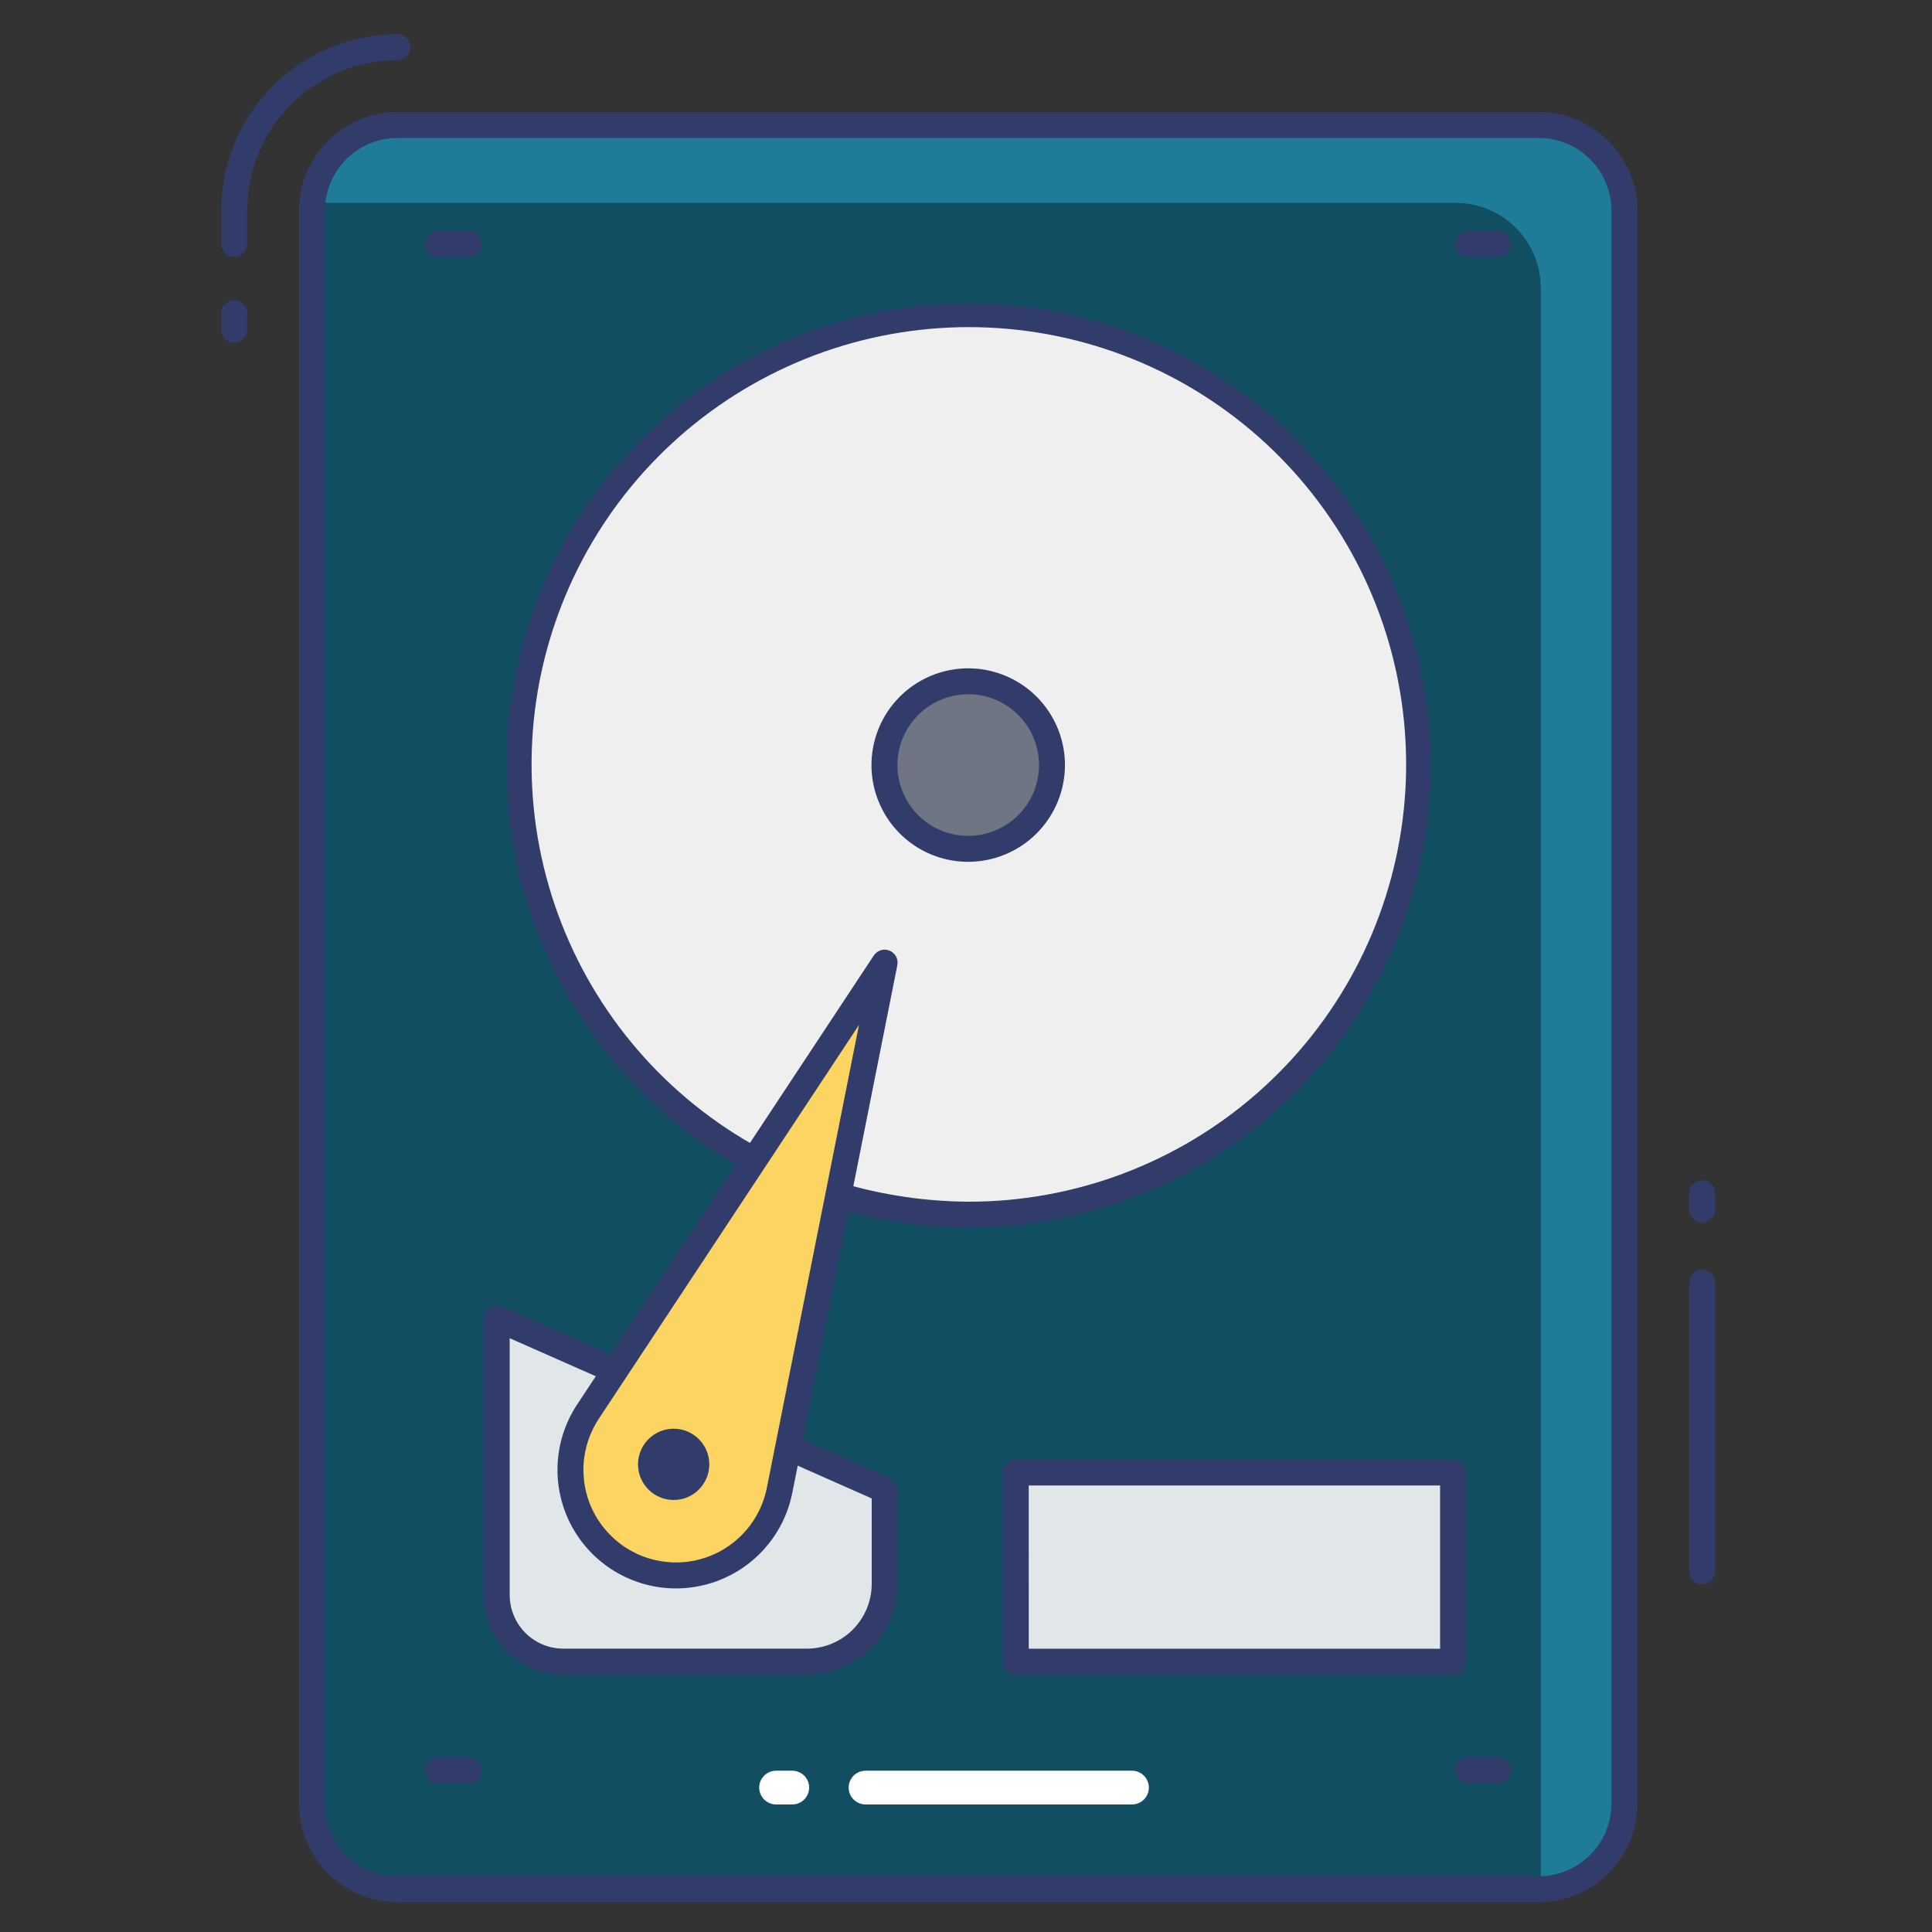 <svg width="54" height="54" viewBox="0 0 54 54" fill="none" xmlns="http://www.w3.org/2000/svg">
<rect x="0" y="0" width="54" height="54" fill="#333333" stroke="none"/>
<g clip-path="url(#clip0)">
<path d="M43.015 3.494H11.109C9.79 3.494 8.721 4.563 8.721 5.882V50.417C8.721 51.735 9.79 52.804 11.109 52.804H43.015C44.333 52.804 45.402 51.735 45.402 50.417V28.149V5.882C45.402 4.563 44.333 3.494 43.015 3.494Z" fill="#124E61"/>
<path d="M45.4 5.88V50.418C45.401 51.045 45.154 51.646 44.715 52.093C44.275 52.539 43.678 52.795 43.051 52.804C43.063 52.734 43.068 52.664 43.066 52.594V8.056C43.066 7.742 43.004 7.432 42.885 7.142C42.765 6.852 42.589 6.589 42.368 6.368C42.146 6.146 41.883 5.97 41.593 5.851C41.304 5.731 40.993 5.669 40.68 5.67H8.737C8.788 5.076 9.06 4.523 9.499 4.12C9.938 3.717 10.513 3.494 11.108 3.494H43.015C43.328 3.494 43.639 3.555 43.928 3.675C44.218 3.795 44.481 3.971 44.703 4.192C44.924 4.414 45.1 4.677 45.22 4.967C45.339 5.256 45.401 5.567 45.4 5.88Z" fill="#1F7C99"/>
<path d="M22.035 40.454L24.726 41.645V44.27C24.725 44.846 24.495 45.399 24.088 45.807C23.68 46.214 23.127 46.444 22.551 46.445H15.742C15.249 46.444 14.777 46.247 14.428 45.899C14.079 45.55 13.883 45.078 13.882 44.584V36.846L17.182 38.305" fill="#E1E6E9"/>
<path d="M22.55 46.808H15.743C15.154 46.807 14.589 46.572 14.172 46.156C13.755 45.739 13.521 45.174 13.52 44.584V36.846C13.52 36.786 13.535 36.726 13.563 36.673C13.592 36.62 13.633 36.575 13.684 36.543C13.734 36.51 13.792 36.49 13.852 36.485C13.912 36.48 13.972 36.49 14.027 36.514L17.328 37.973C17.41 38.014 17.474 38.086 17.506 38.173C17.538 38.261 17.534 38.357 17.497 38.442C17.46 38.527 17.392 38.595 17.306 38.631C17.221 38.667 17.124 38.669 17.037 38.636L14.246 37.403V44.582C14.247 44.98 14.405 45.36 14.686 45.641C14.966 45.922 15.347 46.08 15.745 46.08H22.552C23.033 46.08 23.494 45.889 23.834 45.55C24.174 45.209 24.365 44.748 24.365 44.268V41.882L21.889 40.785C21.843 40.769 21.8 40.742 21.764 40.708C21.727 40.674 21.698 40.633 21.679 40.588C21.659 40.542 21.649 40.493 21.649 40.443C21.649 40.394 21.66 40.344 21.68 40.299C21.7 40.253 21.729 40.212 21.765 40.179C21.802 40.145 21.844 40.119 21.891 40.102C21.938 40.086 21.988 40.079 22.038 40.083C22.087 40.086 22.135 40.1 22.179 40.123L24.871 41.315C24.936 41.343 24.991 41.389 25.029 41.448C25.068 41.507 25.088 41.576 25.089 41.646V44.27C25.089 44.604 25.023 44.934 24.895 45.242C24.768 45.55 24.581 45.829 24.345 46.065C24.109 46.3 23.829 46.487 23.521 46.615C23.213 46.742 22.883 46.808 22.55 46.808Z" fill="#323C6B"/>
<path d="M21.079 32.428C18.39 30.966 16.327 28.573 15.277 25.698C14.228 22.823 14.266 19.663 15.382 16.814C16.499 13.964 18.618 11.62 21.341 10.223C24.064 8.826 27.204 8.472 30.17 9.227C33.136 9.982 35.724 11.794 37.448 14.323C39.172 16.852 39.912 19.924 39.53 22.961C39.149 25.997 37.671 28.79 35.375 30.814C33.078 32.838 30.122 33.953 27.062 33.95C25.831 33.943 24.608 33.762 23.429 33.414" fill="#EEEFEE"/>
<path d="M27.062 34.313C25.797 34.305 24.539 34.119 23.326 33.761C23.233 33.734 23.156 33.671 23.11 33.586C23.064 33.502 23.054 33.402 23.081 33.31C23.109 33.218 23.172 33.14 23.256 33.094C23.341 33.049 23.44 33.038 23.532 33.066C24.678 33.404 25.866 33.58 27.062 33.588C30.041 33.592 32.92 32.508 35.157 30.538C37.393 28.569 38.833 25.851 39.206 22.894C39.579 19.937 38.858 16.947 37.18 14.484C35.503 12.021 32.983 10.256 30.095 9.521C27.207 8.786 24.15 9.131 21.499 10.492C18.848 11.852 16.785 14.134 15.699 16.909C14.612 19.684 14.577 22.76 15.599 25.559C16.622 28.358 18.632 30.687 21.251 32.108C21.293 32.131 21.33 32.162 21.36 32.199C21.39 32.236 21.413 32.278 21.426 32.324C21.44 32.369 21.444 32.417 21.439 32.465C21.435 32.512 21.421 32.558 21.398 32.6C21.375 32.642 21.345 32.679 21.308 32.709C21.271 32.739 21.228 32.761 21.183 32.775C21.137 32.788 21.089 32.793 21.042 32.788C20.994 32.783 20.948 32.769 20.907 32.747C18.139 31.244 16.016 28.782 14.937 25.823C13.857 22.865 13.895 19.614 15.044 16.682C16.192 13.75 18.372 11.339 21.174 9.901C23.976 8.463 27.206 8.098 30.258 8.875C33.31 9.652 35.973 11.516 37.747 14.118C39.52 16.72 40.282 19.881 39.89 23.005C39.497 26.13 37.977 29.003 35.614 31.085C33.252 33.168 30.211 34.316 27.062 34.313Z" fill="#323C6B"/>
<path d="M27.062 23.723C28.355 23.723 29.403 22.674 29.403 21.381C29.403 20.088 28.355 19.04 27.062 19.04C25.768 19.04 24.72 20.088 24.72 21.381C24.72 22.674 25.768 23.723 27.062 23.723Z" fill="#707583"/>
<path d="M27.062 24.088C26.527 24.088 26.004 23.93 25.559 23.633C25.115 23.335 24.768 22.913 24.564 22.419C24.359 21.925 24.305 21.381 24.41 20.857C24.514 20.332 24.771 19.85 25.15 19.472C25.528 19.094 26.01 18.837 26.534 18.732C27.059 18.628 27.602 18.681 28.096 18.886C28.591 19.091 29.013 19.437 29.31 19.882C29.607 20.327 29.766 20.849 29.766 21.384C29.765 22.101 29.48 22.788 28.973 23.295C28.466 23.802 27.779 24.087 27.062 24.088ZM27.062 19.405C26.67 19.405 26.288 19.521 25.962 19.739C25.637 19.956 25.383 20.265 25.233 20.627C25.084 20.988 25.044 21.386 25.121 21.77C25.197 22.154 25.386 22.507 25.662 22.784C25.939 23.06 26.292 23.249 26.676 23.325C27.059 23.401 27.457 23.362 27.819 23.212C28.181 23.063 28.49 22.809 28.707 22.484C28.925 22.158 29.041 21.776 29.041 21.384C29.041 20.859 28.832 20.355 28.461 19.984C28.09 19.612 27.587 19.403 27.062 19.402V19.405Z" fill="#323C6B"/>
<path d="M24.726 26.905L16.433 39.457C16.193 39.82 16.036 40.233 15.974 40.664C15.912 41.095 15.946 41.535 16.074 41.951C16.203 42.367 16.421 42.75 16.715 43.072C17.008 43.394 17.37 43.647 17.773 43.812C18.175 43.978 18.61 44.053 19.045 44.03C19.48 44.008 19.905 43.89 20.289 43.684C20.673 43.478 21.006 43.19 21.265 42.84C21.525 42.49 21.703 42.087 21.788 41.66L24.726 26.905Z" fill="#FCD462"/>
<path d="M18.895 44.397C18.297 44.397 17.709 44.234 17.195 43.927C16.681 43.62 16.261 43.18 15.977 42.653C15.694 42.126 15.558 41.531 15.585 40.933C15.612 40.336 15.801 39.756 16.131 39.257L24.424 26.705C24.47 26.635 24.539 26.584 24.619 26.559C24.7 26.535 24.786 26.539 24.863 26.571C24.941 26.603 25.005 26.66 25.045 26.734C25.084 26.808 25.097 26.893 25.081 26.976L22.144 41.73C21.994 42.481 21.588 43.158 20.996 43.644C20.404 44.13 19.662 44.396 18.896 44.397L18.895 44.397ZM24.009 28.647L16.736 39.656C16.525 39.975 16.387 40.337 16.333 40.715C16.279 41.093 16.309 41.479 16.421 41.844C16.533 42.209 16.725 42.545 16.983 42.827C17.24 43.109 17.557 43.331 17.91 43.477C18.264 43.622 18.645 43.687 19.027 43.668C19.408 43.648 19.781 43.544 20.118 43.364C20.454 43.183 20.747 42.931 20.974 42.623C21.202 42.316 21.358 41.963 21.433 41.588L24.009 28.647Z" fill="#323C6B"/>
<path d="M18.829 41.925C19.379 41.925 19.825 41.479 19.825 40.929C19.825 40.379 19.379 39.933 18.829 39.933C18.279 39.933 17.833 40.379 17.833 40.929C17.833 41.479 18.279 41.925 18.829 41.925Z" fill="#323C6B"/>
<path d="M28.391 41.157H40.612V46.446H28.391V41.157Z" fill="#E1E6E9"/>
<path d="M40.613 46.808H28.391C28.295 46.808 28.203 46.77 28.134 46.702C28.067 46.634 28.028 46.541 28.028 46.445V41.157C28.028 41.061 28.067 40.968 28.134 40.9C28.203 40.832 28.295 40.794 28.391 40.794H40.613C40.709 40.794 40.801 40.832 40.87 40.9C40.938 40.968 40.976 41.061 40.976 41.157V46.445C40.976 46.541 40.938 46.634 40.87 46.702C40.801 46.77 40.709 46.808 40.613 46.808ZM28.754 46.083H40.251V41.519H28.753L28.754 46.083Z" fill="#323C6B"/>
<path d="M13.095 7.18H12.249C12.153 7.18 12.061 7.142 11.993 7.074C11.925 7.006 11.887 6.914 11.887 6.818C11.887 6.721 11.925 6.629 11.993 6.561C12.061 6.493 12.153 6.455 12.249 6.455H13.095C13.191 6.455 13.283 6.493 13.351 6.561C13.419 6.629 13.457 6.721 13.457 6.818C13.457 6.914 13.419 7.006 13.351 7.074C13.283 7.142 13.191 7.18 13.095 7.18Z" fill="#323C6B"/>
<path d="M13.095 49.843H12.249C12.153 49.843 12.061 49.805 11.993 49.737C11.925 49.669 11.887 49.577 11.887 49.48C11.887 49.384 11.925 49.292 11.993 49.224C12.061 49.156 12.153 49.118 12.249 49.118H13.095C13.191 49.118 13.283 49.156 13.351 49.224C13.419 49.292 13.457 49.384 13.457 49.48C13.457 49.577 13.419 49.669 13.351 49.737C13.283 49.805 13.191 49.843 13.095 49.843Z" fill="#323C6B"/>
<path d="M41.874 7.18H41.029C40.932 7.18 40.84 7.142 40.772 7.074C40.704 7.006 40.666 6.914 40.666 6.818C40.666 6.721 40.704 6.629 40.772 6.561C40.84 6.493 40.932 6.455 41.029 6.455H41.874C41.97 6.455 42.062 6.493 42.13 6.561C42.199 6.629 42.237 6.721 42.237 6.818C42.237 6.914 42.199 7.006 42.13 7.074C42.062 7.142 41.97 7.18 41.874 7.18Z" fill="#323C6B"/>
<path d="M41.874 49.843H41.029C40.932 49.843 40.84 49.805 40.772 49.737C40.704 49.669 40.666 49.577 40.666 49.48C40.666 49.384 40.704 49.292 40.772 49.224C40.84 49.156 40.932 49.118 41.029 49.118H41.874C41.97 49.118 42.062 49.156 42.13 49.224C42.199 49.292 42.237 49.384 42.237 49.48C42.237 49.577 42.199 49.669 42.13 49.737C42.062 49.805 41.97 49.843 41.874 49.843Z" fill="#323C6B"/>
<path d="M6.546 9.585C6.45 9.585 6.358 9.547 6.29 9.479C6.222 9.411 6.183 9.319 6.183 9.223V8.751C6.183 8.655 6.222 8.563 6.29 8.495C6.358 8.427 6.45 8.389 6.546 8.389C6.642 8.389 6.734 8.427 6.802 8.495C6.87 8.563 6.908 8.655 6.908 8.751V9.223C6.908 9.319 6.87 9.411 6.802 9.479C6.734 9.547 6.642 9.585 6.546 9.585Z" fill="#323C6B"/>
<path d="M6.546 7.18C6.45 7.18 6.358 7.142 6.29 7.074C6.222 7.006 6.183 6.914 6.183 6.818V5.881C6.185 4.576 6.704 3.324 7.628 2.401C8.551 1.477 9.803 0.958 11.108 0.956C11.205 0.956 11.297 0.994 11.365 1.062C11.433 1.13 11.471 1.223 11.471 1.319C11.471 1.415 11.433 1.507 11.365 1.575C11.297 1.643 11.205 1.681 11.108 1.681C9.995 1.683 8.928 2.126 8.14 2.913C7.353 3.701 6.91 4.768 6.908 5.881V6.818C6.908 6.914 6.87 7.006 6.802 7.074C6.734 7.142 6.642 7.18 6.546 7.18Z" fill="#323C6B"/>
<path d="M47.577 34.168C47.481 34.168 47.389 34.129 47.321 34.061C47.253 33.993 47.215 33.901 47.215 33.805V33.352C47.215 33.256 47.253 33.163 47.321 33.096C47.389 33.028 47.481 32.989 47.577 32.989C47.674 32.989 47.766 33.028 47.834 33.096C47.902 33.163 47.94 33.256 47.94 33.352V33.805C47.94 33.901 47.902 33.993 47.834 34.061C47.766 34.129 47.674 34.168 47.577 34.168Z" fill="#323C6B"/>
<path d="M47.577 44.283C47.481 44.283 47.389 44.245 47.321 44.177C47.253 44.109 47.215 44.017 47.215 43.921V35.854C47.215 35.758 47.253 35.665 47.321 35.597C47.389 35.529 47.481 35.491 47.577 35.491C47.674 35.491 47.766 35.529 47.834 35.597C47.902 35.665 47.94 35.758 47.94 35.854V43.921C47.94 44.017 47.902 44.109 47.834 44.177C47.766 44.245 47.674 44.283 47.577 44.283Z" fill="#323C6B"/>
<path d="M43.015 53.166H11.108C10.38 53.165 9.681 52.875 9.166 52.359C8.65 51.844 8.36 51.145 8.359 50.417V5.881C8.36 5.153 8.65 4.454 9.166 3.939C9.681 3.423 10.38 3.133 11.108 3.132H43.015C43.743 3.133 44.442 3.423 44.957 3.939C45.473 4.454 45.763 5.153 45.764 5.881V50.417C45.763 51.145 45.473 51.844 44.957 52.359C44.442 52.875 43.743 53.165 43.015 53.166ZM11.108 3.857C10.572 3.858 10.058 4.072 9.678 4.451C9.299 4.831 9.085 5.345 9.084 5.881V50.417C9.085 50.953 9.299 51.467 9.678 51.846C10.058 52.226 10.572 52.44 11.108 52.441H43.015C43.551 52.44 44.065 52.226 44.444 51.846C44.824 51.467 45.038 50.953 45.039 50.417V5.881C45.038 5.345 44.824 4.831 44.444 4.451C44.065 4.072 43.551 3.858 43.015 3.857H11.108Z" fill="#323C6B"/>
<path d="M22.145 50.435H21.691C21.629 50.435 21.568 50.423 21.511 50.399C21.454 50.375 21.402 50.341 21.358 50.297C21.314 50.253 21.279 50.201 21.256 50.144C21.232 50.087 21.22 50.025 21.22 49.964C21.22 49.902 21.232 49.84 21.256 49.783C21.279 49.726 21.314 49.674 21.358 49.63C21.402 49.587 21.454 49.552 21.511 49.528C21.568 49.504 21.629 49.492 21.691 49.492H22.145C22.206 49.492 22.268 49.504 22.325 49.528C22.382 49.552 22.434 49.587 22.478 49.63C22.522 49.674 22.556 49.726 22.58 49.783C22.604 49.84 22.616 49.902 22.616 49.964C22.616 50.025 22.604 50.087 22.58 50.144C22.556 50.201 22.522 50.253 22.478 50.297C22.434 50.341 22.382 50.375 22.325 50.399C22.268 50.423 22.206 50.435 22.145 50.435Z" fill="white"/>
<path d="M31.64 50.435H24.192C24.13 50.435 24.068 50.423 24.011 50.399C23.954 50.375 23.902 50.341 23.858 50.297C23.814 50.253 23.78 50.201 23.756 50.144C23.732 50.087 23.72 50.025 23.72 49.964C23.72 49.902 23.732 49.84 23.756 49.783C23.78 49.726 23.814 49.674 23.858 49.63C23.902 49.587 23.954 49.552 24.011 49.528C24.068 49.504 24.13 49.492 24.192 49.492H31.64C31.701 49.492 31.763 49.504 31.82 49.528C31.877 49.552 31.929 49.587 31.973 49.63C32.017 49.674 32.051 49.726 32.075 49.783C32.099 49.84 32.111 49.902 32.111 49.964C32.111 50.025 32.099 50.087 32.075 50.144C32.051 50.201 32.017 50.253 31.973 50.297C31.929 50.341 31.877 50.375 31.82 50.399C31.763 50.423 31.701 50.435 31.64 50.435Z" fill="white"/>
</g>
<defs>
<clipPath id="clip0">
<rect width="53.66" height="53.66" fill="white" transform="translate(0.231 0.231)"/>
</clipPath>
</defs>
</svg>
